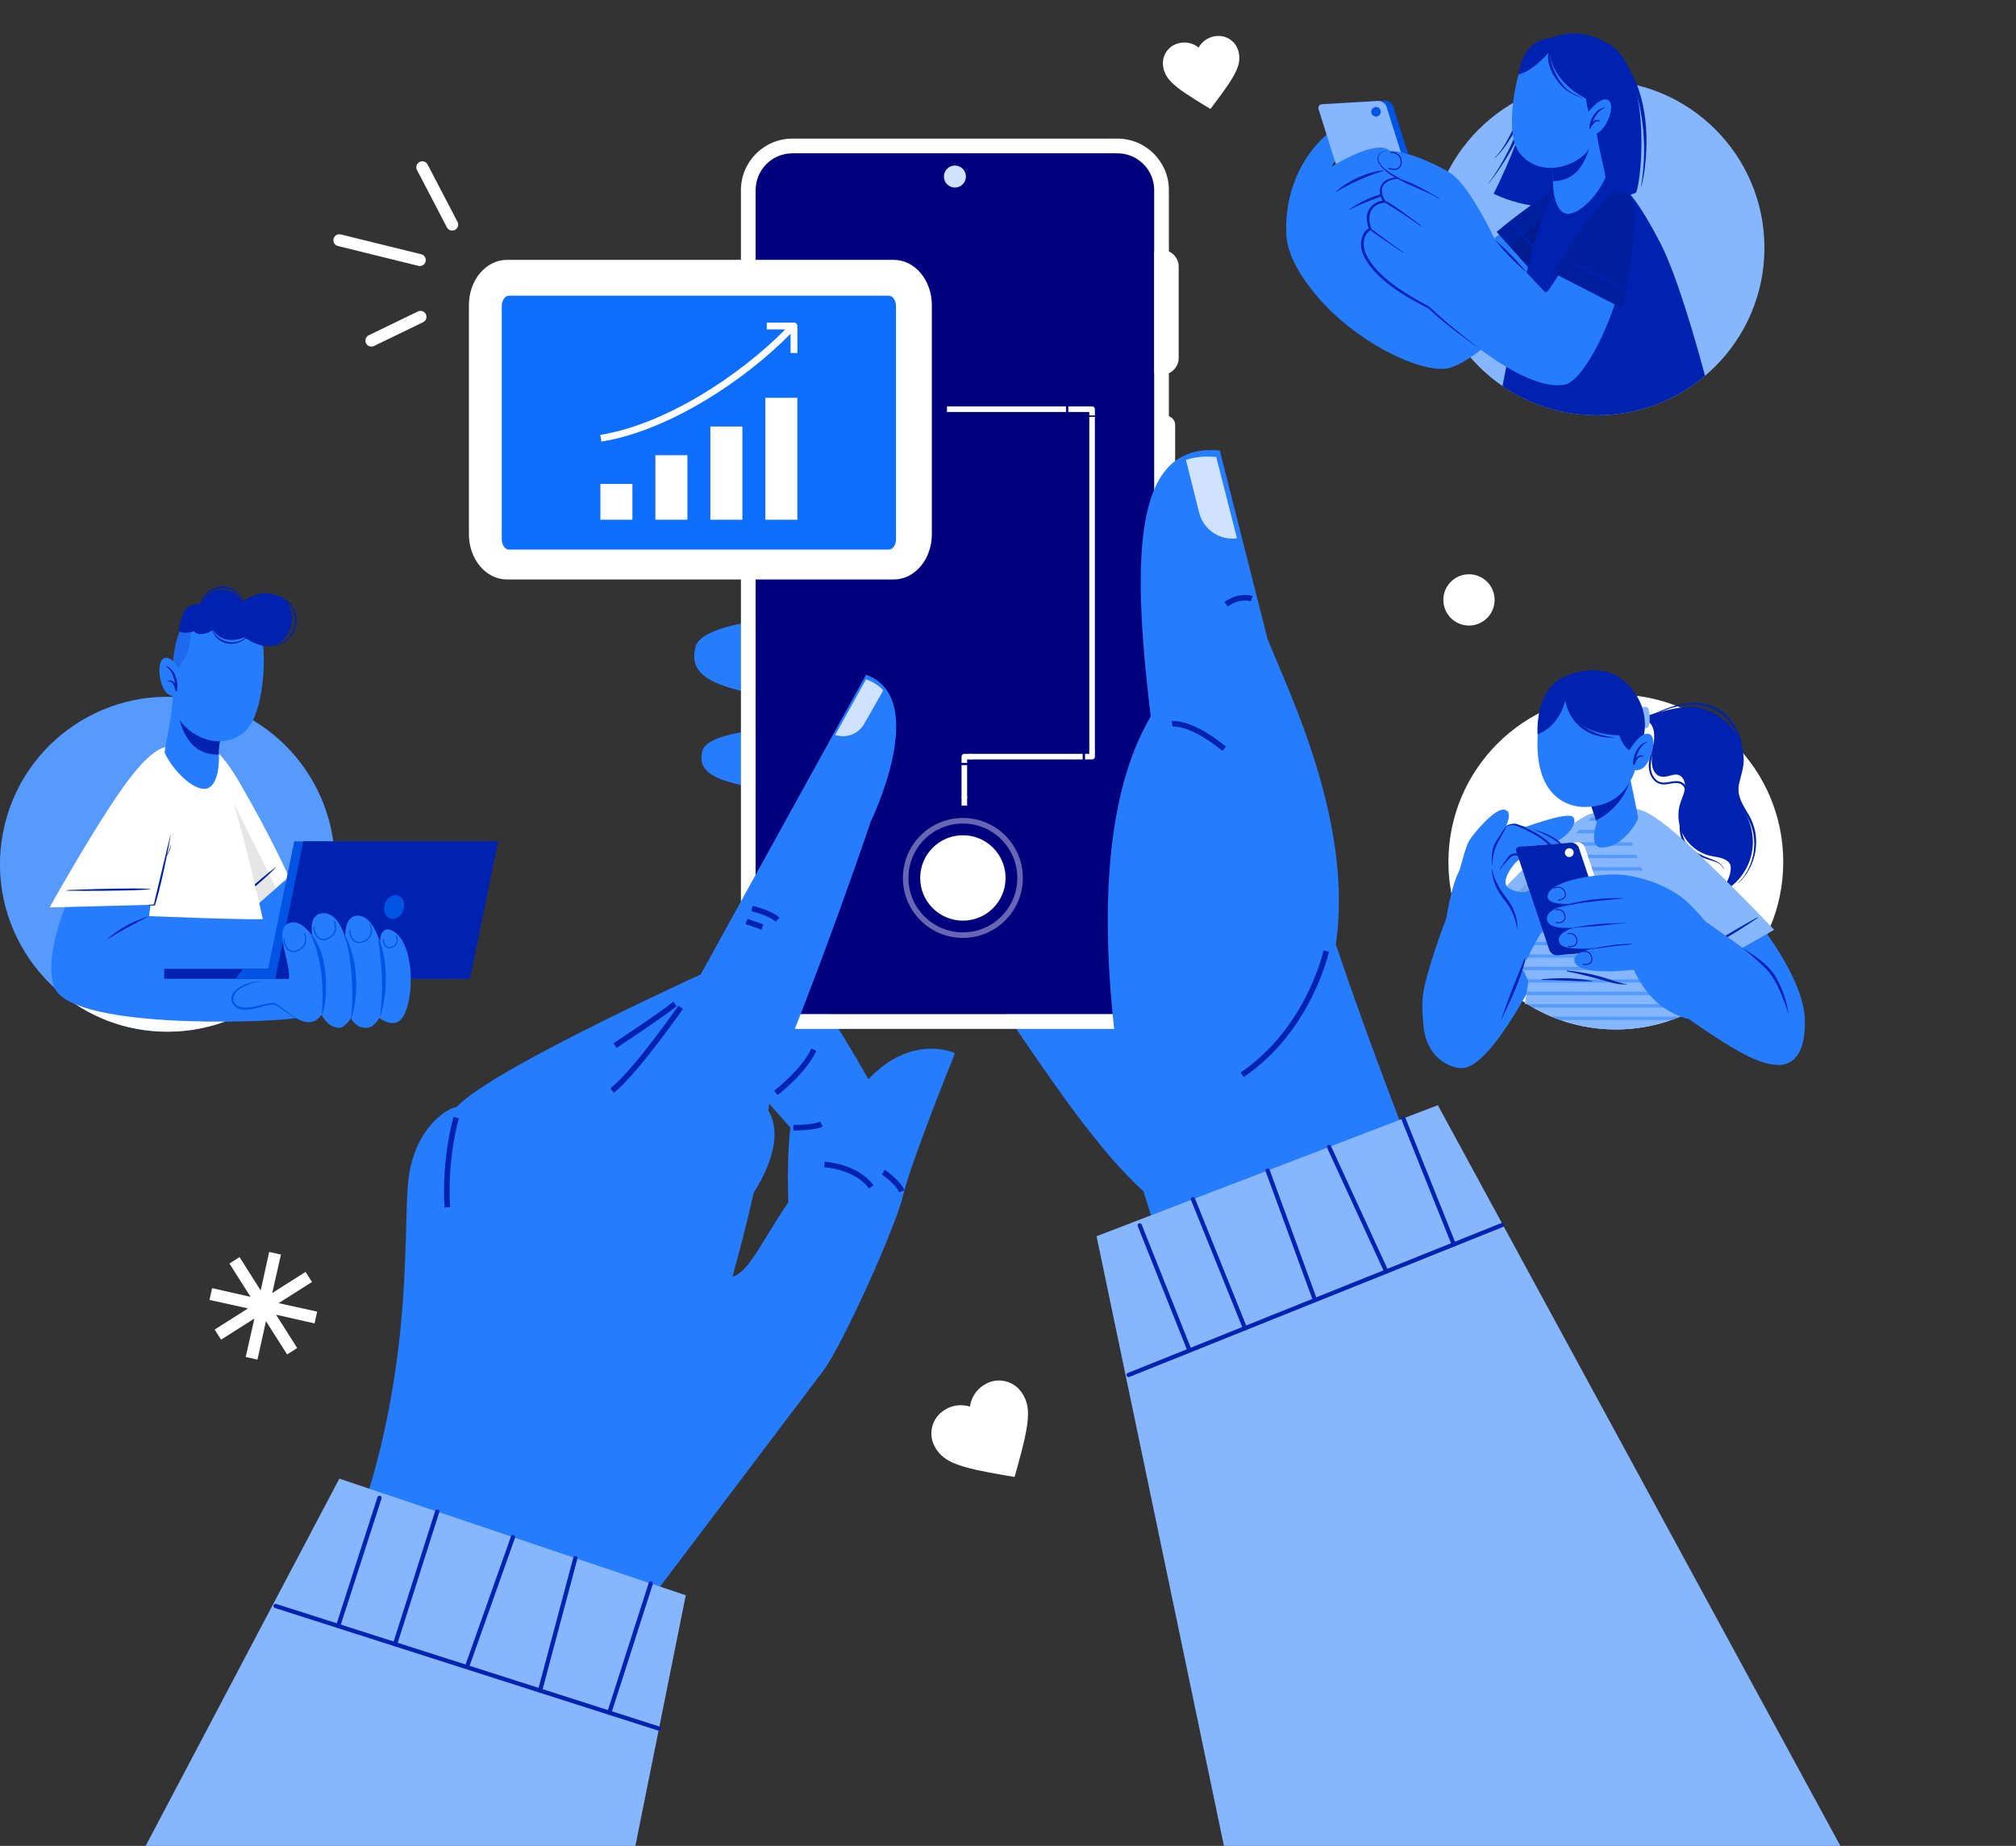 <svg width="675" height="618" viewBox="0 0 675 618" fill="none" xmlns="http://www.w3.org/2000/svg">
<rect x="0" y="0" width="675" height="618" fill="#333333" stroke="none"/>
<g clip-path="url(#clip0_6529_1208)">
<path d="M249.357 403.684C249.357 403.684 269.468 378.337 252.579 367.074C248.559 375.523 249.357 403.684 249.357 403.684Z" fill="#257CFD"/>
<path d="M267.861 327.253C274.704 332.081 292.4 364.261 292.4 364.261L264.24 408.911C264.24 408.911 263.033 391.215 264.639 377.529C256.998 369.08 252.17 363.045 252.17 363.045L267.861 327.243V327.253Z" fill="#257CFD"/>
<path d="M263.033 166.749C263.033 166.749 225.216 167.556 222.802 177.203C220.388 186.859 227.63 192.086 263.033 195.707C279.931 167.946 263.033 166.739 263.033 166.739V166.749Z" fill="#257CFD"/>
<path d="M273.089 206.171C273.089 206.171 235.272 206.979 232.858 216.626C230.444 226.282 237.686 231.509 273.089 235.13C289.987 207.369 273.089 206.162 273.089 206.162V206.171Z" fill="#257CFD"/>
<path d="M265.657 243.465C265.657 243.465 237.002 244.073 235.177 251.391C233.353 258.71 238.836 262.673 265.657 265.41C278.459 244.378 265.657 243.465 265.657 243.465Z" fill="#257CFD"/>
<path d="M293.607 283.81C319.354 305.127 353.549 372.71 383.316 399.265C404.234 340.53 396.992 289.037 396.992 289.037L370.039 253.634L293.607 283.8V283.81Z" fill="#257CFD"/>
<path d="M394.654 119.808C394.654 122.935 392.125 125.463 388.999 125.463C385.872 125.463 383.344 122.935 383.344 119.808V89.31C383.344 86.183 385.872 83.655 388.999 83.655C392.125 83.655 394.654 86.183 394.654 89.31V119.808Z" fill="white"/>
<path d="M393.466 158.375C393.466 160.029 392.125 161.369 390.472 161.369C388.818 161.369 387.478 160.029 387.478 158.375V142.228C387.478 140.574 388.818 139.234 390.472 139.234C392.125 139.234 393.466 140.574 393.466 142.228V158.375Z" fill="white"/>
<path d="M374.154 51.322H265.295C258.503 51.322 252.997 56.828 252.997 63.62V327.243C252.997 334.035 258.503 339.541 265.295 339.541H374.154C380.946 339.541 386.452 334.035 386.452 327.243V63.62C386.452 56.828 380.946 51.322 374.154 51.322Z" fill="#00007E"/>
<path d="M374.154 344.464H265.295C255.8 344.464 248.083 336.747 248.083 327.253V63.62C248.083 54.126 255.81 46.409 265.295 46.409H374.154C383.648 46.409 391.366 54.136 391.366 63.62V327.243C391.366 336.738 383.639 344.455 374.154 344.455V344.464ZM265.295 51.322C258.518 51.322 252.997 56.835 252.997 63.62V327.243C252.997 334.019 258.509 339.541 265.295 339.541H374.154C380.93 339.541 386.452 334.029 386.452 327.243V63.62C386.452 56.844 380.94 51.322 374.154 51.322H265.295Z" fill="white"/>
<path d="M323.411 59.106C323.411 61.14 321.758 62.794 319.724 62.794C317.69 62.794 316.036 61.14 316.036 59.106C316.036 57.072 317.69 55.419 319.724 55.419C321.758 55.419 323.411 57.072 323.411 59.106Z" fill="#CFE2FF"/>
<path d="M274.704 389.209C258.215 406.507 252.978 425.011 245.337 427.425C244.757 427.605 243.959 427.862 242.961 428.185L237.287 370.705L242.381 322.7C242.381 322.7 164.876 357.428 152.806 370.705C150.392 370.705 138.73 377.139 136.715 395.244C134.701 413.349 139.424 466.629 113.269 526.97C152.692 551.11 215.352 538.641 215.352 538.641C215.352 538.641 269.201 467.522 275.636 458.94C282.07 450.358 299.776 411.202 302.456 399.939C305.136 388.677 319.753 352.6 319.753 352.6C319.753 352.6 293.199 339.731 274.695 389.209H274.704Z" fill="#257CFD"/>
<path d="M289.987 225.883L200.278 388.401L243.322 434.258C243.322 434.258 256.998 387.993 257.806 365.069C275.911 321.626 291.593 274.961 291.593 274.961C291.593 274.961 311.703 233.724 289.987 225.883Z" fill="#257CFD"/>
<path d="M408.417 150.839L424.383 213.86C431.891 232.631 453.171 275.494 447.269 316.256C469.793 382.766 499.294 450.881 499.294 450.881L404.358 467.513L382.366 397.25C382.366 397.25 354.719 291.346 385.293 239.854C378.317 182.459 380.522 148.149 408.407 150.829L408.417 150.839Z" fill="#257CFD"/>
<path d="M152.739 374.164C152.739 374.164 148.719 387.841 149.793 404.197" stroke="#0022B0" stroke-width="1.864" stroke-miterlimit="10"/>
<path d="M205.914 350.053C205.914 350.053 219.856 340.938 226.025 336.11" stroke="#0022B0" stroke-width="1.864" stroke-miterlimit="10"/>
<path d="M265.628 377.538C265.628 377.538 272.329 377.671 275.018 376.331" stroke="#0022B0" stroke-width="1.864" stroke-miterlimit="10"/>
<path d="M259.773 365.886C259.773 365.886 269.021 358.911 272.509 351.402" stroke="#0022B0" stroke-width="1.864" stroke-miterlimit="10"/>
<path d="M251.771 304.186C251.771 304.186 257.939 305.526 260.353 307.94" stroke="#0022B0" stroke-width="1.864" stroke-miterlimit="10"/>
<path d="M249.937 308.492L255.306 310.373" stroke="#0022B0" stroke-width="1.864" stroke-miterlimit="10"/>
<g clip-path="url(#clip1_6529_1208)">
<path d="M8.561 694.245L113.616 495.043L229.616 534.09L187.316 744.39L8.561 694.245Z" fill="#86B7FE"/>
<path d="M92.275 537.668L220.636 578.727" stroke="#0022B0" stroke-width="1.42" stroke-linecap="round" stroke-linejoin="round"/>
<path d="M204.012 573.409L217.888 530.143" stroke="#0022B0" stroke-width="1.42" stroke-linecap="round" stroke-linejoin="round"/>
<path d="M180.827 566.001L192.643 521.643" stroke="#0022B0" stroke-width="1.42" stroke-linecap="round" stroke-linejoin="round"/>
<path d="M156.646 557.252L171.76 514.615" stroke="#0022B0" stroke-width="1.42" stroke-linecap="round" stroke-linejoin="round"/>
<path d="M132.268 550.464L146.384 506.074" stroke="#0022B0" stroke-width="1.42" stroke-linecap="round" stroke-linejoin="round"/>
<path d="M113.215 544.365L127.067 501.467" stroke="#0022B0" stroke-width="1.42" stroke-linecap="round" stroke-linejoin="round"/>
</g>
<g clip-path="url(#clip2_6529_1208)">
<path d="M413.21 634.325L367.153 413.879L481.416 370.01L632.5 648L413.21 634.325Z" fill="#86B7FE"/>
<path d="M377.885 460.324L502.955 410.124" stroke="#0022B0" stroke-width="1.42" stroke-linecap="round" stroke-linejoin="round"/>
<path d="M486.757 416.625L469.865 374.445" stroke="#0022B0" stroke-width="1.42" stroke-linecap="round" stroke-linejoin="round"/>
<path d="M464.172 425.699L444.997 383.991" stroke="#0022B0" stroke-width="1.42" stroke-linecap="round" stroke-linejoin="round"/>
<path d="M439.964 434.374L424.427 391.89" stroke="#0022B0" stroke-width="1.42" stroke-linecap="round" stroke-linejoin="round"/>
<path d="M416.855 444.686L399.432 401.487" stroke="#0022B0" stroke-width="1.42" stroke-linecap="round" stroke-linejoin="round"/>
<path d="M398.288 452.133L381.611 410.253" stroke="#0022B0" stroke-width="1.42" stroke-linecap="round" stroke-linejoin="round"/>
</g>
<circle cx="491.845" cy="200.845" r="8.582" transform="rotate(-32.395 491.845 200.845)" fill="white"/>
<path d="M276.016 389.865C276.016 389.865 286.613 390.397 291.707 397.373" stroke="#0022B0" stroke-width="1.864" stroke-miterlimit="10"/>
<path d="M295.755 392.422C295.755 392.422 300.85 395.91 301.923 398.856" stroke="#0022B0" stroke-width="1.864" stroke-miterlimit="10"/>
<path d="M392.469 242.363C392.469 242.363 398.371 241.289 409.899 250.679" stroke="#0022B0" stroke-width="1.864" stroke-miterlimit="10"/>
<path d="M419.116 200.402C419.116 200.402 415.096 199.062 410.534 202.284" stroke="#0022B0" stroke-width="1.864" stroke-miterlimit="10"/>
<path d="M444.056 318.404C444.056 318.404 438.42 344.55 415.896 359.842" stroke="#0022B0" stroke-width="1.864" stroke-miterlimit="10"/>
<path d="M227.916 337.241C227.916 337.241 212.833 358.882 204.963 365.117" stroke="#0022B0" stroke-width="1.864" stroke-miterlimit="10"/>
<path d="M322.396 308.225C330.29 308.225 336.69 301.826 336.69 293.931C336.69 286.037 330.29 279.637 322.396 279.637C314.501 279.637 308.102 286.037 308.102 293.931C308.102 301.826 314.501 308.225 322.396 308.225Z" fill="white"/>
<path opacity="0.4" d="M322.396 313.082C332.972 313.082 341.546 304.508 341.546 293.932C341.546 283.355 332.972 274.781 322.396 274.781C311.819 274.781 303.245 283.355 303.245 293.932C303.245 304.508 311.819 313.082 322.396 313.082Z" stroke="white" stroke-width="1.864" stroke-miterlimit="10"/>
<path d="M318 137L356 137" stroke="white" stroke-width="1.864" stroke-linecap="square" stroke-linejoin="round"/>
<path d="M358.615 137H362.826" stroke="white" stroke-width="1.864" stroke-linecap="square" stroke-linejoin="round"/>
<path d="M364.232 137H365.658V138.156" stroke="white" stroke-width="1.864" stroke-linecap="square" stroke-linejoin="round"/>
<path d="M365.657 140.482V250.991" stroke="white" stroke-width="1.864" stroke-linecap="square" stroke-linejoin="round"/>
<path d="M365.658 252.154V253.31H364.232" stroke="white" stroke-width="1.864" stroke-linecap="square" stroke-linejoin="round"/>
<path d="M361.571 253.31H325.637" stroke="white" stroke-width="1.864" stroke-linecap="square" stroke-linejoin="round"/>
<path d="M324.306 253.31H322.88V254.465" stroke="white" stroke-width="1.864" stroke-linecap="square" stroke-linejoin="round"/>
<path d="M322.88 257.092V266.29" stroke="white" stroke-width="1.864" stroke-linecap="square" stroke-linejoin="round"/>
<path d="M322.88 267.6V268.756" stroke="white" stroke-width="1.864" stroke-linecap="square" stroke-linejoin="round"/>
<path d="M534.716 139.027C565.674 139.027 590.771 113.93 590.771 82.972C590.771 52.014 565.674 26.917 534.716 26.917C503.758 26.917 478.661 52.014 478.661 82.972C478.661 113.93 503.758 139.027 534.716 139.027Z" fill="#86B7FE"/>
<path d="M516.325 14.534C516.325 14.534 525.991 6.598 539.296 15.161C552.592 23.724 550.017 59.145 547.783 64.506C547.783 64.506 522.123 75.521 500.092 64.857C500.092 64.857 513.331 39.33 511.906 26.87C511.079 19.647 516.335 14.534 516.335 14.534H516.325Z" fill="#0022B0"/>
<path d="M510.499 36.469C510.414 36.706 510.338 36.944 510.252 37.172C509.121 40.137 507.734 42.998 506.099 45.716C504.531 48.301 502.811 50.81 500.568 52.863C500.511 52.92 500.416 52.834 500.473 52.778C502.696 50.611 504.236 47.864 505.643 45.127C507.021 42.447 508.237 39.681 509.302 36.868C511.44 31.146 512.97 25.102 513.636 19.029C513.645 18.905 513.854 18.924 513.845 19.048C513.816 19.903 513.759 20.758 513.693 21.604C513.759 21.585 513.835 21.614 513.826 21.718C513.312 27.421 512.628 33.009 510.974 38.512C509.34 43.929 506.85 49.004 503.856 53.785C502.174 56.465 500.349 59.05 498.363 61.502C498.334 61.54 498.277 61.493 498.306 61.455C503.884 53.965 507.781 45.393 510.518 36.488L510.499 36.469Z" fill="#0022B0"/>
<path d="M536.559 13.716C548.724 21.785 551.784 36.887 551.223 50.183C551.052 54.26 550.587 58.366 549.617 62.329C549.598 62.405 549.494 62.377 549.503 62.31C550.615 55.258 550.843 48.273 549.912 41.164C549.047 34.577 547.498 27.744 543.953 21.947C542.052 18.829 539.562 15.969 536.464 13.906C536.35 13.83 536.445 13.649 536.559 13.726V13.716Z" fill="#0022B0"/>
<path d="M530.429 73.677C521.619 96.249 493.506 122.575 483.973 123.44C472.853 124.438 449.816 111.674 438.696 96.211C436.063 92.542 459.614 75.102 463.597 77.83C471.77 83.428 481.464 91.031 482.785 91.126C485.408 91.326 502.896 77.64 516.848 67.86C534.202 55.695 533.926 64.677 530.419 73.677H530.429Z" fill="#257CFD"/>
<path d="M442.089 100.307C442.089 100.307 431.901 89.786 430.817 79.883C430.076 73.031 430.779 54.85 447.269 42.532C451.175 39.615 458.825 38.227 454.168 45.317C450.861 50.354 447.24 52.55 445.852 55.828C445.852 55.828 455.784 55.22 458.559 59.25C459.795 61.056 463.064 66.045 465.051 70.303C465.051 70.303 464.243 70.987 463.093 71.7C463.093 71.7 465.326 75.711 463.777 82.516L442.089 100.307Z" fill="#257CFD"/>
<path d="M466.428 35.48L477.729 71.386C478.175 72.432 477.691 73.335 476.645 73.392L457.846 74.485C456.801 74.542 455.575 73.743 455.128 72.698L443.828 36.792C443.372 35.746 443.866 34.843 444.911 34.786L463.71 33.693C464.765 33.636 465.982 34.435 466.428 35.48Z" fill="#0054E4"/>
<path d="M464.195 35.585L475.495 71.492C475.952 72.537 475.457 73.44 474.412 73.497L455.613 74.59C454.568 74.647 453.341 73.849 452.895 72.803L441.595 36.897C441.138 35.851 441.633 34.949 442.678 34.892L461.477 33.798C462.532 33.742 463.748 34.54 464.195 35.585Z" fill="#86B7FE"/>
<path d="M459.139 37.552C459.205 38.436 459.985 39.092 460.859 39.016C461.743 38.949 462.399 38.17 462.323 37.295C462.256 36.411 461.477 35.756 460.602 35.832C459.719 35.898 459.063 36.678 459.139 37.552Z" fill="#0054E4"/>
<path d="M431.815 70.132C433.887 67.167 438.373 60.961 443.809 57.159C449.844 52.939 462.618 46.429 465.688 50.924C467.94 54.213 463.283 57.13 463.283 57.13C463.283 57.13 469.128 55.553 470.516 58.974C471.78 62.091 468.035 64.125 468.035 64.125C468.035 64.125 471.742 63.783 472.378 67.014C473.148 70.902 465.241 70.997 462.608 75.606C462.019 76.642 431.806 70.132 431.806 70.132H431.815Z" fill="#257CFD"/>
<path d="M447.211 64.287C449.616 61.816 456.506 57.615 463.15 57.064C463.302 57.054 463.387 57.159 463.254 57.197C456.06 59.354 449.815 62.747 447.249 64.344C447.211 64.363 447.183 64.315 447.211 64.287Z" fill="#0022B0"/>
<path d="M451.65 70.265C453.941 68.345 461.24 64.334 467.997 64.002C468.149 64.002 468.235 64.106 468.092 64.144C460.489 66.093 454.34 68.877 451.688 70.322C451.65 70.341 451.622 70.284 451.65 70.265Z" fill="#0022B0"/>
<path d="M463.901 74.01C463.873 76.195 463.844 78.315 463.645 80.434C463.549 81.489 463.388 82.525 463.188 83.571C462.97 84.606 462.675 85.623 462.333 86.669C463.73 84.949 464.367 82.706 464.585 80.529C464.671 79.427 464.68 78.324 464.566 77.231C464.462 76.138 464.262 75.055 463.892 74.019L463.901 74.01Z" fill="#0022B0"/>
<path d="M518.482 97.038L501.119 77.64C501.119 77.64 514.928 65.808 524.926 61.331C534.934 56.855 536.341 63.308 531.94 73.04C527.54 82.772 518.473 97.038 518.473 97.038H518.482Z" fill="#0022B0"/>
<path opacity="0.1" d="M518.482 97.038L501.119 77.64C501.119 77.64 514.928 65.808 524.926 61.331C534.934 56.855 536.341 63.308 531.94 73.04C527.54 82.772 518.473 97.038 518.473 97.038H518.482Z" fill="black"/>
<path opacity="0.1" d="M505.728 82.791L518.482 97.047C518.482 97.047 527.549 82.782 531.95 73.05C535.248 65.732 535.286 60.267 530.828 59.915L505.728 82.791Z" fill="black"/>
<path d="M506.089 74.704C509.026 77.469 516.772 85.205 521.115 90.927C521.143 90.965 521.02 91.079 520.982 91.05C516.62 86.869 508.579 77.897 505.899 74.884C505.851 74.827 506.032 74.656 506.08 74.704H506.089Z" fill="#0022B0"/>
<path d="M570.878 125.787C561.118 134.056 548.496 139.027 534.706 139.027C522.978 139.027 512.077 135.425 503.077 129.256C505.795 115.324 513.94 69.799 522.864 60.704C526.438 57.064 533.204 57.245 537.234 58.604C540.37 59.668 545.636 61.246 556.166 81.879C561.099 91.564 566.972 111.294 570.878 125.787Z" fill="#0022B0"/>
<path d="M524.603 71.548C528.879 72.061 535.295 64.886 537.538 59.412C537.69 59.031 536.72 55.372 535.76 50.867C535.19 48.13 534.61 45.07 534.297 42.238C534.23 41.658 517.028 48.568 517.028 48.568C517.028 48.568 519.451 54.308 519.974 59.24C520.012 59.649 520.012 60.039 519.984 60.419C519.984 60.476 519.984 60.542 519.984 60.619C519.879 62.861 520.478 71.054 524.603 71.548Z" fill="#257CFD"/>
<path d="M533.213 42.437C532.938 47.313 531.265 59.221 521.818 60.504C521.162 60.599 520.554 60.628 519.993 60.609C519.984 60.533 519.993 60.466 519.993 60.409C520.022 60.029 520.022 59.649 519.993 59.24C519.461 54.289 517.038 48.558 517.038 48.558C517.038 48.558 529.45 43.578 533.223 42.428L533.213 42.437Z" fill="#0022B0"/>
<path d="M536.521 23.106C538.421 29.455 534.971 47.741 530.438 51.789C523.871 57.672 513.169 58.176 508.189 50.288C503.361 42.647 508.275 18.896 513.331 15.218C520.772 9.801 533.717 13.726 536.521 23.097V23.106Z" fill="#257CFD"/>
<path d="M532.909 40.147C531.92 39.158 530.979 32.971 530.979 32.971C530.979 32.971 519.66 27.782 518.862 17.233C518.862 17.233 513.416 23.819 508.483 24.912C508.483 24.912 509.272 13.64 519.289 12.709C519.289 12.709 528.755 9.23 536.53 18.934C544.295 28.638 535.864 40.527 535.864 40.527L532.899 40.137L532.909 40.147Z" fill="#0022B0"/>
<path d="M519.27 15.275C518.7 16.929 518.937 18.867 519.318 20.55C519.707 22.26 520.401 23.924 521.256 25.444C522.131 27.003 523.176 28.523 524.516 29.712C526.046 31.071 527.947 31.983 529.801 32.829C529.858 32.857 529.81 32.962 529.753 32.933C527.786 32.116 525.818 31.261 524.127 29.94C522.653 28.79 521.494 27.259 520.487 25.691C519.47 24.095 518.7 22.365 518.415 20.483C518.139 18.639 518.519 16.967 519.071 15.218C519.109 15.085 519.318 15.151 519.27 15.275Z" fill="#0022B0"/>
<path d="M531.56 37.79C531.56 37.79 535.846 31.983 538.498 33.523C541.149 35.062 537.814 43.568 534.63 44.652C531.446 45.745 530.381 42.818 530.381 42.818L531.56 37.78V37.79Z" fill="#257CFD"/>
<path d="M537.481 35.937C537.528 35.937 537.538 36.003 537.5 36.022C535.266 36.859 534.05 38.883 533.185 40.983C533.86 40.185 534.772 39.757 535.846 40.565C535.903 40.603 535.846 40.698 535.78 40.679C534.877 40.461 534.221 40.603 533.594 41.316C533.147 41.82 532.833 42.456 532.51 43.046C532.406 43.245 532.045 43.122 532.13 42.903C532.13 42.884 532.14 42.865 532.149 42.856C532.168 40.033 534.459 36.146 537.49 35.946L537.481 35.937Z" fill="#0022B0"/>
<path d="M546.234 79.37C541.425 108.785 529.45 127.897 523.843 128.819C508.751 131.309 483.232 106.627 475.62 100.839C472.54 98.501 497.64 77.498 500.606 80.368C507.601 87.144 517 97.779 517.494 97.893C518.464 98.121 522.037 91.44 534.088 72.517C543.84 57.206 548.192 67.347 546.234 79.37Z" fill="#257CFD"/>
<path d="M461.648 52.008C459.567 55.182 467.835 59.668 467.835 59.668C467.835 59.668 465.212 59.601 463.359 61.322C461.239 63.289 463.387 67.471 463.387 67.471C463.387 67.471 460.717 67.956 458.949 69.961C457.115 72.042 458.683 76.576 458.683 76.576C458.683 76.576 456.497 78.4 456.155 81.233C455.185 89.263 472.749 100.763 478.442 102.987L501.451 82.202C501.451 82.202 492.916 63.118 485.959 58.185C482.101 55.448 464.832 47.17 461.648 52.027V52.008Z" fill="#257CFD"/>
<path d="M465.777 51.015C465.777 51.015 468.687 50.868 469.098 53.667C469.509 56.466 467.22 57.2 465.132 56.403" stroke="#0022B0" stroke-width="0.4" stroke-linecap="round" stroke-linejoin="round"/>
<path d="M467.959 59.611C472.91 61.103 477.491 63.783 481.892 66.406C481.987 66.463 481.892 66.615 481.797 66.558C477.453 63.888 472.293 62.32 467.854 59.83C467.731 59.763 467.816 59.563 467.949 59.602L467.959 59.611Z" fill="#0022B0"/>
<path d="M463.711 67.214C464.823 67.585 465.802 68.326 466.771 68.963C467.807 69.657 468.834 70.37 469.851 71.102C471.884 72.556 473.88 74.067 475.838 75.625C475.924 75.692 475.838 75.844 475.743 75.778C473.719 74.323 471.666 72.907 469.575 71.548C468.53 70.864 467.475 70.189 466.42 69.524C465.441 68.906 464.348 68.336 463.521 67.509C463.397 67.385 463.53 67.157 463.701 67.214H463.711Z" fill="#0022B0"/>
<path d="M458.768 76.623C459.747 76.908 460.631 77.745 461.439 78.344C462.351 79.028 463.264 79.703 464.186 80.377C466.029 81.727 467.864 83.067 469.755 84.35C469.85 84.416 469.755 84.569 469.66 84.502C467.74 83.21 465.801 81.945 463.891 80.634C462.95 79.988 462.019 79.341 461.087 78.686C460.299 78.134 459.244 77.526 458.702 76.699C458.673 76.652 458.721 76.595 458.778 76.614L458.768 76.623Z" fill="#0022B0"/>
<path d="M495.825 117.139C489.913 112.881 483.28 108.024 478.29 103.282C470.601 99.395 460.128 93.398 456.421 85.3C455.129 82.269 455.385 78.068 458.56 76.243L458.341 76.794C457.97 75.768 457.761 74.741 457.666 73.667C457.153 70.237 460.118 67.186 463.521 67.119L463.198 67.718C461.392 64.895 461.392 61.227 464.984 59.953C465.935 59.592 466.914 59.402 467.931 59.354L467.817 59.849C466.705 59.24 465.64 58.575 464.642 57.805C462.893 56.437 459.976 53.909 461.838 51.571C462.722 50.573 464.129 50.43 465.336 50.516C464.119 50.487 462.751 50.715 461.962 51.675C459.615 55.03 466.505 58.556 468.909 59.82L467.95 59.877C466.172 60.001 464.1 60.599 463.103 62.158C462.048 63.983 463.141 66.254 464.195 67.841C459.063 68.003 457.438 71.995 459.158 76.462L459.291 76.823L458.949 77.022C456.288 78.619 456.136 82.307 457.296 84.939C461.04 92.961 471.01 98.568 478.575 102.674C483.973 107.844 489.942 112.491 495.815 117.139H495.825Z" fill="#0022B0"/>
<path d="M500.605 80.368C504.417 83.609 507.914 87.211 511.022 91.126C507.211 87.885 503.713 84.284 500.605 80.368Z" fill="#0022B0"/>
<path d="M543.278 103.272L520.126 91.383C520.126 91.383 528.775 75.388 536.521 67.632C544.257 59.867 547.888 65.389 547.26 76.053C546.643 86.716 543.278 103.282 543.278 103.282V103.272Z" fill="#0022B0"/>
<path opacity="0.1" d="M543.278 103.272L520.126 91.383C520.126 91.383 528.775 75.388 536.521 67.632C544.257 59.867 547.888 65.389 547.26 76.053C546.643 86.716 543.278 103.282 543.278 103.282V103.272Z" fill="black"/>
<path d="M524.252 86.888C527.987 88.418 537.985 92.866 544.086 96.658C544.124 96.677 544.048 96.838 544.01 96.819C538.441 94.481 527.721 88.988 524.138 87.125C524.071 87.087 524.176 86.859 524.242 86.888H524.252Z" fill="#0022B0"/>
<path d="M299.262 87H169.738C162.703 87 157 93.778 157 102.14V178.86C157 187.222 162.703 194 169.738 194H299.262C306.297 194 312 187.222 312 178.86V102.14C312 93.778 306.297 87 299.262 87Z" fill="white"/>
<path d="M170.398 99C169.075 99 168 100.572 168 102.507V180.493C168 182.428 169.075 184 170.398 184H297.602C298.925 184 300 182.428 300 180.493V102.507C300 100.572 298.925 99 297.602 99" fill="#0D6EFD"/>
<path d="M111.073 300.059C116.99 269.671 97.154 240.24 66.766 234.323C36.379 228.405 6.948 248.241 1.03 278.629C-4.887 309.016 14.949 338.447 45.337 344.365C75.724 350.282 105.155 330.446 111.073 300.059Z" fill="#569AFE"/>
<path d="M64.75 264.317C66.404 273.622 71.973 314.955 79.966 318.709C92.987 324.829 97.14 324.611 107.975 326.587C114.095 327.709 121.233 295.243 115.616 295.566C106.483 296.089 98.433 296.241 96.104 295.832C93.918 295.452 85.707 272.139 76.098 259.603C67.45 248.312 63.591 257.769 64.76 264.317H64.75Z" fill="#257CFD"/>
<path d="M104.934 325.618C105.447 325.789 112.736 328.222 117.118 328.83C120.387 329.287 129.815 330.341 130.68 326.787C131.269 324.373 125.795 323.099 121.936 322.111C119.902 321.588 117.26 319.935 117.641 318.623C118.315 316.333 123.552 317.777 127.069 319.184C133.864 321.911 143.159 327.253 146.523 323.518C147.797 322.102 145.801 320.163 143.026 318.376C147.379 320.296 151.931 321.731 153.404 320.22C154.25 319.355 154.155 318.357 153.452 317.302C154.744 317.521 155.818 317.283 156.455 316.38C157.557 314.831 156.636 312.921 154.915 311.077C155.362 310.963 155.742 310.668 155.98 310.136C158.118 305.555 142.636 295.528 137.723 295.101C123.267 293.808 108.621 296.564 108.621 296.564C103.765 301.744 104.915 325.618 104.924 325.628L104.934 325.618Z" fill="#257CFD"/>
<path d="M123.619 309.765C126.983 309.803 130.405 310.564 133.465 311.999C137.352 313.823 140.099 316.218 143.473 318.547C143.558 318.604 143.473 318.747 143.378 318.689C141.772 317.587 135.185 313.51 133.503 312.607C130.424 310.963 127.116 309.965 123.619 309.822C123.581 309.822 123.581 309.765 123.619 309.765Z" fill="#0022B0"/>
<path d="M125.358 303.455C129.178 303.93 133.085 304.396 136.753 305.641C140.764 307 144.128 309.68 147.436 312.246C149.422 313.785 151.37 315.373 153.281 316.998C153.357 317.064 153.281 317.207 153.186 317.14C149.821 314.479 146.39 311.923 142.864 309.471C139.557 307.171 136.002 305.555 132.068 304.671C129.853 304.177 127.601 303.854 125.348 303.531C125.31 303.531 125.31 303.455 125.348 303.464L125.358 303.455Z" fill="#0022B0"/>
<path d="M128.533 297.705C132.211 297.923 135.413 298.094 138.854 299.548C143.406 301.478 148.063 305.156 149.698 306.458C151.504 307.902 153.262 309.404 155.001 310.934C155.068 311.001 154.963 311.124 154.897 311.058C150.953 307.731 146.78 304.643 142.446 301.858C140.375 300.527 138.17 299.425 135.784 298.779C133.427 298.142 130.966 297.952 128.542 297.724C128.523 297.724 128.523 297.695 128.542 297.695L128.533 297.705Z" fill="#0022B0"/>
<path d="M96.713 293.561L70.539 316.722C70.539 316.722 63.344 279.609 63.211 263.661C63.069 247.039 69.208 243.056 80.262 262.084C91.153 280.835 96.713 293.561 96.713 293.561Z" fill="white"/>
<path d="M71.129 308.71C71.727 308.064 72.412 307.484 73.067 306.895C73.742 306.287 74.407 305.669 75.073 305.061C76.432 303.816 77.81 302.599 79.188 301.392C81.954 298.978 84.71 296.545 87.514 294.169C88.283 293.513 89.063 292.867 89.842 292.24C90.669 291.575 91.543 290.966 92.37 290.311C92.418 290.273 92.475 290.349 92.427 290.387C91.762 291.004 91.144 291.679 90.479 292.306C89.794 292.943 89.11 293.58 88.416 294.198C87.048 295.424 85.66 296.631 84.273 297.828C81.535 300.185 78.798 302.561 76.014 304.861C75.234 305.507 74.455 306.144 73.676 306.781C72.858 307.456 72.07 308.188 71.195 308.777C71.148 308.805 71.091 308.748 71.129 308.701V308.71Z" fill="#0022B0"/>
<path opacity="0.1" d="M63.212 263.661C63.344 279.609 70.539 316.722 70.539 316.722L92.455 297.324L68.543 249.443C64.989 249.101 63.126 254.442 63.202 263.661H63.212Z" fill="black"/>
<path d="M93.044 331.463C83.169 340.149 70.234 345.405 56.054 345.405C41.874 345.405 29.158 340.235 19.331 331.681C27.152 306.477 43.385 259.299 53.041 251.591C53.688 251.078 54.629 250.631 55.731 250.27C55.788 250.26 55.836 250.251 55.855 250.241C56.947 249.909 58.202 249.652 59.523 249.491C64.285 248.901 69.882 249.519 71.574 251.724C77.419 259.346 88.016 306.192 93.044 331.463Z" fill="white"/>
<path d="M40.154 267.672C29.016 286.081 13.581 314.669 17.944 329.914C22.144 344.598 87.437 342.507 98.49 340.938C103.271 340.264 97.853 307.266 92.702 307.627C84.215 308.216 50.533 306.705 49.906 306.705C49.906 306.705 52.329 287.184 56.283 270.2C61.671 247.086 50.267 250.954 40.154 267.672Z" fill="#257CFD"/>
<path d="M49.906 306.734C45.135 309.157 40.249 311.78 35.726 314.603C39.755 310.944 44.707 308.283 49.906 306.734Z" fill="#0022B0"/>
<path d="M129.492 324.354H54.971V327.69H129.492V324.354Z" fill="#0022B0"/>
<path d="M129.492 324.354V327.69H78.836L81.392 324.354H129.492Z" fill="#0054E4"/>
<path d="M89.081 327.69H154.307L163.745 281.681H98.519L89.081 327.69Z" fill="#0054E4"/>
<path d="M92.132 327.69H157.348L166.786 281.681H101.569L92.132 327.69Z" fill="#0022B0"/>
<path d="M135.337 302.97C135.403 305.146 133.949 307.218 132.087 307.608C130.224 307.998 128.656 306.553 128.589 304.377C128.523 302.2 129.977 300.128 131.839 299.739C133.702 299.349 135.27 300.794 135.337 302.97Z" fill="#0054E4"/>
<path d="M86.639 331.938C91.771 334.723 97.977 341.376 102.254 342.127C106.113 342.801 107.653 339.646 107.653 339.646C107.653 339.646 109.563 344.056 113.555 344.094C115.607 344.113 117.451 340.853 117.451 340.853C117.451 340.853 119.133 344.322 122.688 344.141C125.52 343.999 126.936 340.748 126.936 340.748C126.936 340.748 130.101 343.324 132.943 342.25C138.693 340.074 140.004 315.772 131.261 311.533C127.183 309.556 127.183 315.515 127.183 315.515C127.183 315.515 125.111 306.952 120.112 306.563C115.113 306.163 115.579 313.9 115.579 313.9C115.579 313.9 113.498 305.622 108.27 305.736C102.824 305.85 104.621 313.51 104.621 313.51C104.621 313.51 101.247 307.912 97.265 308.91C90.688 310.564 98.129 323.261 96.58 328.526H87.884L86.639 331.957V331.938Z" fill="#257CFD"/>
<path d="M101.94 312.576C101.94 312.576 103.553 316.017 100.376 317.892C97.199 319.767 95.185 317.367 95.119 314.453" stroke="#0054E4" stroke-width="0.4" stroke-linecap="round" stroke-linejoin="round"/>
<path d="M111.94 308.576C111.94 308.576 113.553 312.017 110.376 313.892C107.199 315.767 105.185 313.367 105.119 310.453" stroke="#0054E4" stroke-width="0.4" stroke-linecap="round" stroke-linejoin="round"/>
<path d="M123.94 309.576C123.94 309.576 125.553 313.017 122.376 314.892C119.199 316.767 117.185 314.367 117.119 311.453" stroke="#0054E4" stroke-width="0.4" stroke-linecap="round" stroke-linejoin="round"/>
<path d="M132.747 313.41C132.747 313.41 133.79 315.636 131.735 316.849C129.68 318.062 128.378 316.509 128.335 314.625" stroke="#0054E4" stroke-width="0.4" stroke-linecap="round" stroke-linejoin="round"/>
<path d="M94.032 336.7C88.938 334.485 86.505 338.116 81.183 337.422C75.281 336.643 77.201 329.714 87.579 328.498L96.58 328.517L94.032 336.709V336.7Z" fill="#257CFD"/>
<path d="M127.24 340.254C127.23 340.33 127.344 340.368 127.363 340.283C129.739 332.394 129.939 323.004 127.221 315.173C127.135 314.917 126.679 314.945 126.717 315.249C127.972 323.85 128.399 331.587 127.24 340.254Z" fill="#0054E4"/>
<path d="M117.498 340.967C117.488 341.062 117.641 341.081 117.669 340.986C120.074 332.841 120.007 322.254 115.816 313.605C115.673 313.31 115.246 313.187 115.388 313.538C117.745 319.507 118.591 333.174 117.507 340.967H117.498Z" fill="#0054E4"/>
<path d="M104.116 312.949C107.813 321.408 108.431 330.199 107.766 339.313C107.766 339.427 107.927 339.427 107.956 339.332C109.496 334.96 109.315 329.106 108.783 324.554C108.279 320.201 106.949 316.371 104.401 312.816C104.306 312.674 104.031 312.769 104.107 312.949H104.116Z" fill="#0054E4"/>
<path d="M101.304 341.87C97.654 340.872 95.05 337.831 91.762 336.282C88.093 336.424 84.548 338.553 80.756 337.926C77.791 337.565 76.356 333.896 78.589 331.786C81.088 329.486 84.567 328.488 87.884 328.488C86.23 328.574 84.624 329.059 83.103 329.638C81.041 330.513 78.351 331.758 78.123 334.2C78.095 336.909 81.031 337.603 83.265 337.27C86.164 337.118 88.939 335.654 91.876 335.825C95.259 337.441 97.654 340.634 101.304 341.861V341.87Z" fill="#0054E4"/>
<path d="M51.549 302.894L16.612 303.806C16.612 303.806 34.955 270.751 45.105 258.453C55.683 245.632 62.944 246.516 59.181 268.204C55.474 289.569 51.559 302.894 51.559 302.894H51.549Z" fill="white"/>
<path d="M22.211 298.047C23.085 297.933 23.988 297.933 24.862 297.904C25.765 297.866 26.678 297.828 27.581 297.79C29.415 297.714 31.259 297.667 33.093 297.629C36.761 297.553 40.439 297.467 44.108 297.448C45.115 297.448 46.132 297.448 47.14 297.467C48.204 297.486 49.259 297.591 50.324 297.61C50.39 297.61 50.381 297.705 50.324 297.714C49.411 297.762 48.508 297.885 47.596 297.933C46.665 297.98 45.733 298.028 44.802 298.056C42.968 298.113 41.133 298.151 39.289 298.17C35.678 298.218 32.057 298.284 28.436 298.256C27.428 298.256 26.421 298.227 25.404 298.218C24.349 298.218 23.266 298.256 22.22 298.151C22.163 298.151 22.154 298.056 22.22 298.056L22.211 298.047Z" fill="#0022B0"/>
<path d="M55.845 286.576C56.548 285.416 57.09 284.143 57.299 282.803C57.299 282.774 57.261 282.764 57.252 282.793C56.891 283.952 56.463 285.083 55.921 286.157C56.016 285.673 56.111 285.188 56.216 284.703C56.558 282.945 56.919 281.196 57.176 279.429C57.176 279.4 57.138 279.391 57.128 279.419C56.32 282.432 55.646 285.483 54.904 288.514C54.154 291.584 53.422 294.664 52.69 297.743C52.291 299.425 51.882 301.098 51.521 302.789C50.951 302.846 50.504 302.846 50.01 302.904C49.867 302.923 49.867 303.151 50.01 303.16C50.647 303.189 51.892 303.16 51.911 303.084C53.526 297.667 54.733 292.126 55.845 286.585V286.576Z" fill="#0022B0"/>
<path d="M68.951 264.051C64.569 264.745 57.679 257.607 55.16 252.057C54.989 251.677 55.844 247.866 56.652 243.19C57.137 240.348 57.603 237.174 57.821 234.246L75.85 240.091C75.85 240.091 73.588 246.098 73.227 251.202C73.199 251.629 73.218 252.028 73.265 252.409C73.265 252.466 73.275 252.532 73.275 252.608C73.475 254.918 73.18 263.376 68.941 264.051H68.951Z" fill="#257CFD"/>
<path d="M59.095 234.665C59.333 238.58 60.929 251.544 71.384 252.57C72.068 252.646 72.705 252.656 73.285 252.608C73.285 252.532 73.275 252.466 73.275 252.409C73.228 252.019 73.209 251.62 73.237 251.192C73.589 246.088 75.851 240.082 75.851 240.082L59.095 234.655V234.665Z" fill="#0022B0"/>
<path d="M60.673 210.372C57.223 216.265 56.206 235.415 59.751 240.576C64.893 248.065 75.481 251.192 82.39 244.511C89.09 238.038 89.974 213.062 85.811 208.139C79.681 200.887 65.767 201.657 60.673 210.363V210.372Z" fill="#257CFD"/>
<path d="M82.893 212.872C81.126 214.649 78.559 215.438 76.098 214.858C73.703 214.288 71.422 212.444 70.719 210.04C70.7 209.964 70.586 210.002 70.605 210.068C71.356 212.644 73.237 214.858 75.946 215.428C78.493 215.961 81.335 214.982 83.017 212.995C83.093 212.91 82.969 212.786 82.884 212.872H82.893Z" fill="#0022B0"/>
<path d="M77.106 196.734C74.169 195.651 70.738 196.801 68.733 199.12C67.516 200.526 66.841 202.18 66.442 203.976C66.423 204.052 66.537 204.081 66.556 204.005C67.326 201.211 69.36 198.502 72.126 197.447C74.777 196.439 77.657 196.953 79.567 199.11C80.565 200.241 81.183 201.705 81.24 203.206C81.24 203.377 81.496 203.368 81.496 203.206C81.573 200.374 79.757 197.723 77.106 196.734Z" fill="#0022B0"/>
<path d="M99.107 205.725C98.623 203.72 97.377 201.952 95.714 200.745C93.386 199.063 90.611 199.091 87.864 199.167C87.788 199.167 87.788 199.281 87.864 199.281C90.211 199.215 92.587 199.291 94.65 200.545C96.332 201.562 97.682 203.159 98.328 205.022C99.668 208.89 97.815 213.433 94.108 215.2C92.008 216.198 89.489 216.274 87.332 215.4C87.246 215.362 87.17 215.486 87.265 215.524C91.2 217.234 96.075 215.733 98.185 211.95C99.231 210.087 99.62 207.806 99.107 205.715V205.725Z" fill="#0022B0"/>
<path d="M59.798 211.294C59.798 211.294 60.654 205.487 62.326 203.834C63.999 202.18 67.383 202.066 67.383 202.066C67.383 202.066 69.778 197.304 74.52 197.39C78.778 197.475 81.306 201.458 81.306 201.458C81.306 201.458 87.674 196.173 94.07 200.07C100.143 203.767 98.47 213.366 92.046 215.913C87.531 217.7 81.924 213.395 81.924 213.395C81.353 213.433 75.271 216.493 71.27 210.971C71.27 210.971 67.04 213.708 64.95 211.342C64.95 211.342 61.775 212.511 59.798 211.285V211.294Z" fill="#0022B0"/>
<path opacity="0.2" d="M57.556 226.605C58.744 225.902 61.301 221.188 62.46 219.23C63.515 217.453 64.275 209.926 64.589 206.162C63.021 207.255 61.681 208.662 60.673 210.372C58.868 213.452 57.727 220.161 57.556 226.605Z" fill="#0022B0"/>
<path d="M61.035 226.263C61.035 226.263 58.164 219.401 55.133 220.294C52.101 221.197 53.365 230.511 56.282 232.383C59.2 234.256 60.987 231.585 60.987 231.585L61.035 226.253V226.263Z" fill="#257CFD"/>
<path d="M55.559 222.955C55.512 222.936 55.483 223.013 55.522 223.041C57.555 224.429 58.278 226.748 58.629 229.067C58.145 228.097 57.346 227.451 56.063 228.002C55.997 228.031 56.035 228.135 56.101 228.135C57.052 228.135 57.679 228.439 58.135 229.304C58.458 229.912 58.62 230.635 58.8 231.3C58.857 231.519 59.247 231.49 59.219 231.243C59.219 231.224 59.219 231.205 59.219 231.186C59.893 228.363 58.544 223.906 55.559 222.955Z" fill="#0022B0"/>
<path d="M541.017 344.645C571.975 344.645 597.071 319.548 597.071 288.59C597.071 257.632 571.975 232.535 541.017 232.535C510.058 232.535 484.962 257.632 484.962 288.59C484.962 319.548 510.058 344.645 541.017 344.645Z" fill="white"/>
<path d="M550.377 240.129C550.929 240.348 551.451 240.662 551.888 241.08C553.856 242.962 554.122 245.86 553.856 248.407C553.561 251.135 552.62 253.986 553.257 256.714C553.504 257.788 554.017 258.824 554.92 259.47C555.947 260.202 557.201 260.145 558.37 259.879C559.606 259.603 561.003 258.995 562.248 259.546C563.284 259.993 563.864 261.114 564.082 262.169C564.643 264.925 562.78 267.539 562.257 270.162C561.687 272.966 561.991 275.902 563.103 278.535C564.149 280.997 565.954 283.107 568.169 284.58C569.252 285.302 570.45 285.891 571.685 286.271C573.082 286.699 574.537 286.813 575.953 287.174C577.264 287.516 578.671 288.153 579.317 289.417C579.821 290.387 579.517 294.416 576.228 298.113C575.991 298.38 576.485 298.788 576.817 298.598C577.464 298.256 578.091 297.876 578.69 297.467C583.689 294.017 586.816 288.267 586.901 282.185C586.949 278.934 586.16 275.741 584.677 272.852C583.85 271.255 582.891 269.706 582.339 267.986C581.855 266.446 581.845 264.868 582.111 263.291C582.624 260.287 583.85 257.446 583.841 254.366C583.822 251.61 583.043 248.902 581.722 246.488C578.946 241.45 574.023 237.991 568.425 236.812C562.913 235.653 550.054 239.987 550.358 240.11L550.377 240.129Z" fill="#0022B0"/>
<path d="M550.549 240.206C551.585 240.757 552.592 241.432 553.286 242.391C553.913 243.266 554.255 244.302 554.388 245.366C554.683 247.752 553.989 250.033 553.381 252.304C552.801 254.443 552.307 256.733 553.086 258.881C553.419 259.793 553.961 260.677 554.74 261.266C555.624 261.941 556.688 262.103 557.772 261.979C559.739 261.751 562.153 260.829 563.835 262.407C565.451 263.928 564.89 266.56 564.491 268.47C563.531 273.118 561.592 279.001 565.204 283.05C567.029 285.102 569.775 286.452 572.313 287.374C574.147 288.039 576.476 288.866 577.189 290.881C577.217 290.957 577.094 290.976 577.065 290.909C576.286 288.79 573.805 288.372 571.904 287.764C569.671 287.06 567.437 285.996 565.632 284.494C563.769 282.945 562.742 280.807 562.457 278.412C562.172 275.979 562.609 273.574 563.151 271.208C563.427 269.991 563.74 268.794 563.978 267.568C564.197 266.465 564.377 265.296 564.102 264.194C563.807 263.015 562.885 262.302 561.697 262.169C560.528 262.046 559.397 262.378 558.247 262.54C557.221 262.683 556.175 262.692 555.225 262.255C554.455 261.903 553.818 261.333 553.324 260.649C552.203 259.09 551.879 257.123 552.098 255.241C552.412 252.57 553.609 250.09 553.875 247.419C554.008 246.05 553.932 244.606 553.334 243.351C552.706 242.03 551.556 241.26 550.387 240.453C550.226 240.348 550.387 240.12 550.549 240.206Z" fill="#0022B0"/>
<path d="M570.641 235.605C576.295 236.689 580.734 241.184 582.511 246.545C583.509 249.548 583.661 252.741 583.186 255.859C582.739 258.767 581.884 261.675 582.074 264.65C582.283 267.938 584.26 270.523 585.79 273.298C587.035 275.551 587.767 278.022 587.957 280.588C588.318 285.511 586.655 290.567 583.404 294.274C582.986 294.749 582.559 295.205 582.093 295.633C582.036 295.69 581.95 295.595 582.007 295.547C585.6 292.116 587.425 287.089 587.349 282.166C587.311 279.742 586.807 277.328 585.8 275.114C584.564 272.386 582.53 270.048 581.656 267.149C580.838 264.431 581.314 261.551 581.855 258.833C582.445 255.859 583.005 252.922 582.578 249.881C581.779 244.235 578.158 239.084 572.779 236.965C566.772 234.608 560.319 236.451 554.645 238.846C553.885 239.169 553.134 239.493 552.374 239.816C552.288 239.854 552.222 239.73 552.307 239.683C557.953 236.965 564.254 234.37 570.65 235.596L570.641 235.605Z" fill="#0022B0"/>
<path d="M549.124 236.983C549.97 236.499 551.405 236.537 551.851 237.012C552.298 237.487 552.716 242.553 551.851 243.465C550.977 244.378 549.076 243.047 549.076 243.047L549.124 236.983Z" fill="#86B7FE"/>
<path d="M524.878 278.735C500.871 300.375 478.613 324.069 476.864 336.167C474.45 352.913 484.752 357.561 489.371 357.608C501.935 357.732 524.774 306.809 532.709 287.364C540.417 268.48 530.143 273.983 524.878 278.735Z" fill="#257CFD"/>
<path d="M488.639 313.367L515.336 327.88C515.336 327.88 531.939 297.22 535.76 283.011C539.581 268.803 533.869 269.211 521.304 280.265C508.74 291.318 488.639 313.377 488.639 313.377V313.367Z" fill="#C8C8C8"/>
<path d="M488.639 313.367L515.336 327.88C515.336 327.88 531.939 297.22 535.76 283.011C539.581 268.803 533.869 269.211 521.304 280.265C508.74 291.318 488.639 313.377 488.639 313.377V313.367Z" fill="#86B7FE"/>
<path opacity="0.1" d="M535.75 283.002C531.929 297.22 515.326 327.88 515.326 327.88L491.015 314.66L535.779 272.585C537.271 273.726 537.337 277.109 535.741 283.002H535.75Z" fill="black"/>
<path d="M494.131 309.28C504.424 316.247 514.403 320.771 516.399 321.921C516.494 321.978 516.57 321.816 516.475 321.769C514.451 320.742 503.502 313.918 494.217 309.109C494.112 309.052 494.036 309.214 494.141 309.28H494.131Z" fill="#0022B0"/>
<path d="M574.338 333.668C573.14 334.561 571.905 335.397 570.631 336.186C570.004 336.585 569.367 336.966 568.721 337.327C566.744 338.458 564.691 339.465 562.572 340.349C561.593 340.758 560.595 341.138 559.578 341.49C554.874 343.153 549.874 344.189 544.685 344.521C543.469 344.607 542.243 344.645 541.007 344.645C539.772 344.645 538.546 344.607 537.329 344.521C532.14 344.189 527.141 343.143 522.436 341.49C521.429 341.138 520.431 340.758 519.452 340.349C517.333 339.465 515.28 338.458 513.303 337.327C512.657 336.966 512.02 336.585 511.393 336.186H510.547L510.623 335.702L511.022 333.154L511.203 332.014L511.678 328.982L511.773 328.355C511.773 328.355 511.668 328.184 511.497 327.851C511.184 327.262 510.651 326.198 510.081 324.81C510.005 324.629 509.929 324.449 509.853 324.259C509.777 324.078 509.701 323.879 509.625 323.679C509.273 322.757 508.912 321.74 508.598 320.647C508.589 320.628 508.579 320.609 508.579 320.59C508.522 320.429 508.475 320.258 508.437 320.086C508.38 319.896 508.332 319.706 508.285 319.516H508.294C508.038 318.537 507.81 317.52 507.648 316.475C507.591 316.104 507.543 315.724 507.505 315.344C507.401 314.346 507.353 313.329 507.391 312.312C507.382 312.255 507.391 312.189 507.391 312.132V312.084C507.401 311.846 507.42 311.599 507.439 311.362C507.448 311.305 507.448 311.238 507.458 311.181C507.553 310.155 507.743 309.128 508.047 308.14C508.095 307.969 508.142 307.807 508.209 307.636C508.209 307.598 508.228 307.57 508.247 307.532C508.304 307.361 508.38 307.18 508.446 307.009C508.522 306.809 508.589 306.61 508.684 306.41C508.941 305.84 509.387 305.013 509.996 303.977C510.015 303.949 510.024 303.92 510.043 303.892C510.233 303.568 510.442 303.217 510.661 302.837C511.203 301.924 511.83 300.907 512.524 299.805C512.685 299.548 512.847 299.292 513.018 299.035C513.084 298.921 513.17 298.797 513.246 298.674C513.864 297.704 514.529 296.688 515.223 295.642C515.47 295.271 515.726 294.882 515.983 294.502C516.658 293.513 517.352 292.496 518.064 291.47C518.331 291.099 518.587 290.719 518.853 290.339H518.863C519.576 289.322 520.307 288.296 521.049 287.298H521.058C521.125 287.203 521.191 287.108 521.258 287.022C521.457 286.737 521.666 286.452 521.885 286.167H521.895C522.664 285.131 523.434 284.114 524.214 283.135C524.347 282.954 524.489 282.783 524.622 282.612C524.784 282.403 524.945 282.203 525.107 282.004C525.962 280.939 526.818 279.913 527.644 278.963C527.854 278.725 528.053 278.497 528.253 278.269C529.45 276.938 530.591 275.76 531.655 274.8C532.111 274.372 532.558 274.001 532.986 273.669C533.138 273.536 533.29 273.422 533.442 273.317C538.536 269.63 545.455 270.951 550.416 273.669C550.473 273.697 550.53 273.726 550.587 273.764C550.853 273.906 551.119 274.059 551.367 274.22L551.509 274.306C551.737 274.448 551.965 274.591 552.184 274.743C552.212 274.762 552.231 274.781 552.26 274.8H552.269C553.667 275.76 554.807 276.805 555.577 277.832H555.586C555.586 277.832 555.634 277.889 555.653 277.917C555.909 278.269 556.166 278.62 556.413 278.963C557.135 279.97 557.839 280.977 558.504 282.004H558.514C558.77 282.375 559.008 282.755 559.245 283.135C559.882 284.123 560.49 285.131 561.08 286.167C561.232 286.442 561.393 286.718 561.545 287.003C561.602 287.108 561.65 287.203 561.707 287.298C562.239 288.277 562.762 289.293 563.266 290.339C563.427 290.662 563.589 291.004 563.731 291.337C563.741 291.365 563.76 291.384 563.76 291.403C563.779 291.422 563.779 291.441 563.788 291.47C564.235 292.439 564.672 293.456 565.1 294.502C565.204 294.768 565.309 295.034 565.413 295.309C565.461 295.414 565.499 295.528 565.547 295.642C565.927 296.612 566.288 297.619 566.649 298.674H566.658C566.792 299.035 566.915 299.425 567.039 299.805C567.362 300.774 567.675 301.782 567.989 302.837C568.103 303.207 568.208 303.587 568.322 303.977C568.607 304.956 568.882 305.964 569.149 307.009C569.234 307.304 569.31 307.598 569.377 307.893C569.405 307.978 569.424 308.054 569.443 308.14C569.69 309.119 569.937 310.136 570.175 311.181C570.27 311.552 570.356 311.932 570.441 312.312C570.66 313.291 570.878 314.299 571.097 315.344C571.173 315.715 571.249 316.095 571.334 316.475C571.534 317.463 571.734 318.471 571.933 319.516C572 319.887 572.076 320.267 572.152 320.647C572.332 321.636 572.513 322.643 572.694 323.679C572.76 324.059 572.827 324.43 572.893 324.81C573.064 325.798 573.235 326.815 573.397 327.851C573.416 327.946 573.425 328.032 573.444 328.127C573.492 328.412 573.53 328.697 573.577 328.982C573.739 329.971 573.901 330.978 574.053 332.014C574.119 332.394 574.176 332.765 574.233 333.154C574.262 333.326 574.281 333.497 574.309 333.668H574.338Z" fill="#86B7FE"/>
<path d="M552.203 274.743C551.985 274.591 551.757 274.448 551.528 274.306L551.386 274.22C551.139 274.059 550.873 273.906 550.607 273.764C550.55 273.726 550.493 273.697 550.436 273.669H532.996C532.568 274.002 532.121 274.372 531.665 274.8H552.279C552.279 274.8 552.232 274.762 552.203 274.743ZM555.672 277.917C555.672 277.917 555.634 277.86 555.606 277.832H528.671C528.538 277.974 528.405 278.117 528.263 278.269C528.063 278.497 527.863 278.725 527.654 278.963H556.433C556.185 278.62 555.929 278.269 555.672 277.917ZM558.533 282.004H525.117C524.955 282.204 524.794 282.403 524.632 282.612C524.49 282.783 524.357 282.964 524.214 283.135H559.265C559.027 282.755 558.79 282.375 558.533 282.004ZM561.565 287.003C561.413 286.718 561.251 286.442 561.099 286.167H521.895C521.676 286.452 521.467 286.737 521.268 287.022C521.192 287.117 521.125 287.203 521.059 287.298H561.736C561.679 287.203 561.622 287.098 561.565 287.003ZM563.779 291.403C563.779 291.403 563.76 291.365 563.751 291.337C563.608 291.004 563.447 290.662 563.285 290.339H518.863C518.597 290.719 518.34 291.099 518.074 291.47H563.817C563.817 291.47 563.798 291.422 563.779 291.403ZM565.442 295.31C565.338 295.034 565.233 294.768 565.129 294.502H515.993C515.736 294.882 515.48 295.272 515.233 295.642H565.575C565.528 295.528 565.49 295.414 565.442 295.31ZM566.687 298.674H513.256C513.18 298.798 513.094 298.921 513.028 299.035C512.857 299.292 512.695 299.548 512.534 299.805H567.068C566.944 299.425 566.82 299.035 566.687 298.674ZM568.027 302.837H510.671C510.452 303.217 510.243 303.569 510.053 303.892C510.034 303.92 510.024 303.949 510.005 303.977H568.36C568.246 303.588 568.132 303.207 568.027 302.837ZM569.406 307.893C569.339 307.598 569.263 307.294 569.187 307.009H508.447C508.38 307.18 508.304 307.361 508.247 307.532C508.228 307.57 508.219 307.598 508.209 307.636C508.143 307.807 508.095 307.969 508.048 308.14H569.472C569.453 308.054 569.434 307.978 569.406 307.893ZM570.204 311.181H507.458C507.449 311.238 507.449 311.305 507.439 311.362C507.42 311.599 507.401 311.847 507.392 312.084V312.132C507.392 312.189 507.382 312.255 507.382 312.312H570.47C570.384 311.932 570.299 311.552 570.204 311.181ZM571.126 315.344H507.506C507.544 315.724 507.591 316.104 507.648 316.475H571.363C571.278 316.095 571.202 315.715 571.126 315.344ZM571.962 319.516H508.285C508.333 319.706 508.38 319.896 508.437 320.087C508.475 320.258 508.523 320.429 508.58 320.59C508.58 320.609 508.58 320.628 508.589 320.647H572.181C572.105 320.267 572.029 319.887 571.962 319.516ZM572.722 323.679H509.625C509.701 323.879 509.777 324.078 509.853 324.259C509.929 324.449 510.005 324.629 510.081 324.81H572.922C572.856 324.43 572.789 324.059 572.722 323.679ZM573.473 328.127C573.454 328.032 573.445 327.946 573.426 327.851H511.498C511.669 328.184 511.773 328.355 511.773 328.355L511.678 328.982H573.606C573.559 328.697 573.521 328.412 573.473 328.127ZM574.082 332.014H511.203L511.022 333.155H574.262C574.205 332.765 574.148 332.394 574.082 332.014ZM511.393 336.186C512.02 336.585 512.657 336.966 513.303 337.327H568.721C569.368 336.966 570.004 336.585 570.632 336.186H511.393ZM519.452 340.349C520.431 340.758 521.429 341.138 522.437 341.49H559.578C560.595 341.138 561.593 340.758 562.572 340.349H519.452ZM537.329 344.521C538.546 344.607 539.772 344.645 541.008 344.645C542.243 344.645 543.469 344.607 544.686 344.521H537.329Z" fill="#569AFE"/>
<path d="M524.707 324.915C528.091 325.295 531.493 325.789 534.791 326.663C536.435 327.101 538.041 327.604 539.648 328.155C540.446 328.431 541.254 328.669 542.062 328.916C542.898 329.163 543.791 329.391 544.656 329.429C544.732 329.429 544.732 329.553 544.656 329.553C543.81 329.572 542.993 329.581 542.147 329.486C541.339 329.391 540.541 329.21 539.762 329.011C538.089 328.583 536.445 328.079 534.782 327.642C531.427 326.749 528.072 325.855 524.65 325.2C524.489 325.171 524.536 324.905 524.698 324.924L524.707 324.915Z" fill="#0022B0"/>
<path d="M516.277 327.851C519.071 327.595 521.913 327.462 524.717 327.519C526.123 327.547 527.52 327.661 528.927 327.804C529.592 327.87 530.267 327.956 530.932 328.051C531.664 328.155 532.386 328.345 533.118 328.44C533.194 328.44 533.194 328.574 533.118 328.564C532.424 328.498 531.712 328.555 531.018 328.526C530.314 328.507 529.611 328.479 528.917 328.45C527.511 328.402 526.104 328.374 524.707 328.317C521.894 328.193 519.09 328.108 516.277 328.079C516.125 328.079 516.134 327.861 516.277 327.851Z" fill="#0022B0"/>
<path d="M557.458 277.195C580.22 294.673 603.961 324.344 604.322 341.47C604.673 358.388 595.169 356.705 593.573 356.202C576.656 350.936 556.26 304.006 548.723 284.903C541.234 265.933 551.831 272.87 557.467 277.195H557.458Z" fill="#257CFD"/>
<path d="M594.039 311.295L567.608 326.283C567.608 326.283 550.463 295.927 546.386 281.785C542.309 267.643 548.03 267.957 560.784 278.782C573.539 289.607 594.039 311.305 594.039 311.305V311.295Z" fill="#86B7FE"/>
<path d="M588.469 307.304C578.3 314.451 568.406 319.155 566.429 320.343C566.334 320.4 566.258 320.239 566.353 320.191C568.359 319.127 579.184 312.113 588.384 307.142C588.488 307.085 588.564 307.237 588.469 307.313V307.304Z" fill="#0022B0"/>
<path d="M569.3 325.247C569.129 325.266 567.951 325.836 567.703 325.96C565.166 320.904 565.622 322.063 563.037 317.036C561.773 314.574 560.499 312.113 559.235 309.642C557.924 307.075 556.745 304.405 555.291 301.915C555.244 301.839 555.149 301.896 555.177 301.972C556.023 304.405 557.163 306.752 558.237 309.1C558 308.739 557.772 308.368 557.515 308.016C556.935 307.228 556.365 306.448 555.842 305.621C555.766 305.498 555.548 305.602 555.633 305.726C556.127 306.515 556.565 307.332 557.002 308.159C557.439 308.986 557.914 309.775 558.408 310.573C558.884 311.343 559.406 312.065 559.929 312.797C559.996 312.882 560.053 312.977 560.119 313.063C560.813 314.527 561.488 316 562.21 317.454C564.748 322.538 567.371 326.53 567.456 326.502C567.808 326.407 569.234 325.494 569.376 325.39C569.452 325.333 569.376 325.238 569.31 325.247H569.3Z" fill="#0022B0"/>
<path d="M490.531 357.019C498.362 355.869 502.8 341.309 511.506 318.138C513.036 314.07 492.802 290.786 490.055 294.53C486.596 299.244 477.425 325.418 476.512 332.527C474.706 346.546 481.388 358.359 490.54 357.019H490.531Z" fill="#257CFD"/>
<path d="M502.582 341.585C505.072 333.582 508.57 325.96 511.506 318.129C509.815 326.34 506.27 334.086 502.582 341.585Z" fill="#0022B0"/>
<path d="M483.669 311.324C484.762 303.369 487.014 292.268 489.856 289.949C492.84 287.507 503.675 279.352 506.802 278.269C509.929 277.185 523.88 271.873 526.447 273.355C528.499 274.543 526.066 279.942 519.433 282.527C513.597 284.798 510.594 286.917 508.931 287.64C507.229 288.372 503.133 293.884 504.255 296.326C504.91 297.762 509.092 299.453 511.696 298.275C514.3 297.096 514.937 291.955 517.912 289.522C520.887 287.098 526.123 287.393 526.428 288.799C526.732 290.215 525.002 290.871 522.322 295.68C520.602 298.769 520.488 306.192 516.572 311.514C514.605 314.185 511.183 321.303 511.183 321.303L483.688 311.314L483.669 311.324Z" fill="#257CFD"/>
<path d="M520.668 287.326C521.59 287.117 522.588 286.841 523.262 286.148C523.547 285.853 523.776 285.492 523.852 285.083C523.89 284.865 523.899 284.636 523.871 284.418C523.842 284.218 523.785 283.914 523.614 283.781C523.566 283.743 523.643 283.677 523.671 283.734C523.728 283.848 523.833 283.943 523.909 284.047C523.975 284.142 524.023 284.247 524.061 284.342C524.137 284.551 524.175 284.769 524.175 284.988C524.165 285.473 523.966 285.938 523.662 286.309C522.92 287.193 521.78 287.421 520.677 287.383C520.63 287.383 520.63 287.317 520.677 287.307L520.668 287.326Z" fill="#0022B0"/>
<path d="M489.856 289.949C492.384 285.977 498.847 278.82 505.252 276.359C509.586 274.695 524.498 281.947 524.061 284.789C523.624 287.64 521.086 287.649 517.313 287.203C515.935 287.041 508.674 284.437 507.438 285.958C505.661 288.153 503.409 295.633 503.409 295.633L489.865 289.94L489.856 289.949Z" fill="#257CFD"/>
<path d="M523.69 283.677C521.846 280.626 517.798 279.001 513.768 277.718C513.701 277.699 513.673 277.794 513.73 277.813C514.756 278.136 521.323 281.158 523.642 283.724C523.671 283.753 523.709 283.705 523.69 283.677Z" fill="#0022B0"/>
<path d="M489.856 289.949C492.384 285.977 498.847 278.82 505.252 276.358C509.586 274.695 521.381 283.971 520.953 286.822C520.516 289.674 516.866 289.902 512.818 288.495C511.506 288.039 507.125 284.96 505.889 286.48C504.112 288.676 499.778 294.112 499.778 294.112L489.856 289.949Z" fill="#257CFD"/>
<path d="M502.269 290.748C502.678 290.12 502.811 289.902 503.229 289.284C503.647 288.666 504.065 288.058 504.531 287.469C504.93 286.965 505.311 286.404 505.862 286.062C506.394 285.729 507.04 285.653 507.649 285.71C509.055 285.843 510.319 286.727 511.507 287.412C512.838 288.172 515.594 289.407 517.704 289.179C518.283 289.113 518.854 289.018 519.367 288.723C519.7 288.533 520.146 288.295 520.365 287.925C521.277 286.376 520.137 284.598 518.968 283.344C516.791 281.006 513.855 279.314 511.013 277.927C510.319 277.584 509.606 277.261 508.903 276.938C508.095 276.568 507.259 276.216 506.346 276.206C504.883 276.197 502.478 277.689 501.737 278.136C501.68 278.174 501.642 278.079 501.689 278.041C502.592 277.48 504.826 275.646 507.183 275.769C508.048 275.817 508.856 276.254 509.644 276.596C510.471 276.948 511.279 277.337 512.087 277.737C513.655 278.516 515.176 279.381 516.592 280.398C517.932 281.358 519.367 282.479 520.279 283.876C521.068 285.093 521.306 286.822 520.536 288.096C519.89 289.17 518.512 289.436 517.875 289.512C517.248 289.598 516.639 289.579 516.012 289.493C515.356 289.407 512.971 288.714 511.954 288.314C510.671 287.801 509.521 286.946 508.19 286.547C507.563 286.357 506.869 286.347 506.28 286.67C505.729 286.974 505.273 287.526 504.854 287.972C503.894 288.989 503.258 289.645 502.469 290.805C502.279 291.09 502.079 290.995 502.25 290.738L502.269 290.748Z" fill="#0022B0"/>
<path d="M487.975 293.418C488.906 291.527 490.465 283.743 491.966 281.358C493.468 278.972 500.32 270.713 503.523 271.065C507.553 271.511 503.362 278.773 501.252 281.757C499.142 284.751 499.503 289.826 499.503 289.826L487.975 293.418Z" fill="#257CFD"/>
<path d="M504.189 276.796C503.438 277.746 502.773 278.792 502.126 279.808C501.509 280.768 500.796 281.728 500.33 282.774C499.864 283.829 499.655 284.95 499.551 286.091C499.494 286.651 499.484 287.212 499.475 287.773C499.475 288.391 499.522 289.008 499.513 289.617C499.513 289.683 499.608 289.693 499.617 289.617C499.665 288.505 499.864 287.374 500.054 286.281C500.254 285.14 500.596 284.009 501.062 282.954C502.003 280.844 503.381 278.963 504.331 276.862C504.369 276.777 504.246 276.72 504.189 276.786V276.796Z" fill="#0022B0"/>
<path d="M499.56 290.672C500.13 294.388 502.145 297.714 504.397 300.67C506.821 303.645 508.275 307.541 508.037 311.4C507.543 307.608 506.06 304.186 503.646 301.24C501.346 298.275 499.332 294.53 499.56 290.672Z" fill="#0022B0"/>
<path d="M530.637 283.563L541.662 316.456C542.099 317.416 541.662 318.252 540.693 318.328L523.386 319.659C522.416 319.735 521.285 319.013 520.848 318.062L509.824 285.169C509.386 284.209 509.824 283.373 510.793 283.297L528.1 281.966C529.069 281.89 530.2 282.603 530.637 283.563Z" fill="white"/>
<path d="M528.585 283.705L539.609 316.599C540.046 317.558 539.609 318.395 538.64 318.471L521.333 319.801C520.364 319.877 519.233 319.155 518.795 318.205L507.771 285.311C507.334 284.351 507.771 283.515 508.74 283.439L526.047 282.108C527.016 282.032 528.147 282.745 528.585 283.705Z" fill="#0022B0"/>
<path d="M523.957 285.606C524.033 286.414 524.755 287.013 525.573 286.927C526.38 286.851 526.979 286.129 526.894 285.311C526.818 284.504 526.095 283.905 525.278 283.99C524.47 284.066 523.871 284.789 523.957 285.606Z" fill="white"/>
<path d="M597.165 356.382C589.61 357.504 580.125 351.735 555.481 334.162C552.069 331.729 562.761 303.046 566.534 305.46C571.286 308.492 589.087 321.303 590.266 322.405C600.245 331.691 602.288 355.622 597.165 356.382Z" fill="#257CFD"/>
<path d="M575.354 313.995C575.354 313.995 568.283 304.3 562.99 300.366C555.909 295.091 547.612 293.447 544.096 292.972C536.758 291.974 518.33 294.635 518.169 300.081C518.026 305.004 536.73 301.335 536.73 301.335C536.73 301.335 517.047 301.934 517.959 307.902C518.881 313.871 540.341 308.368 540.341 308.368C540.341 308.368 520.126 309.442 522.046 315.439C523.5 319.973 543.221 316.085 543.221 316.085C543.221 316.085 525.857 317.121 527.14 321.854C528.566 327.082 546.994 324.63 546.994 324.63C552.297 336.091 559.511 339.389 564.919 341.11C566.23 341.528 575.335 314.004 575.335 314.004L575.354 313.995Z" fill="#257CFD"/>
<path d="M543.535 300.689C541.216 300.679 538.878 300.651 536.568 300.841C534.259 301.031 531.959 301.307 529.678 301.715C524.089 302.713 520.744 304.215 520.953 304.139C526.076 302.485 534.335 301.668 536.644 301.468C538.944 301.278 541.244 300.964 543.544 300.774C543.601 300.774 543.592 300.689 543.535 300.689Z" fill="#0022B0"/>
<path d="M544.38 309.005C541.425 309.119 538.488 309.119 535.532 309.356C532.595 309.594 529.83 310.079 526.912 310.525C526.684 310.563 526.779 310.668 527.007 310.639C529.934 310.316 532.671 310.24 535.599 309.946C538.526 309.66 541.453 309.252 544.39 309.071C544.437 309.071 544.428 308.995 544.39 309.005H544.38Z" fill="#0022B0"/>
<path d="M546.385 316.019C541.861 315.952 537.328 316.732 532.899 317.596C532.68 317.644 532.813 317.768 533.041 317.739C537.518 317.131 541.025 316.618 546.385 316.18C546.471 316.18 546.48 316.028 546.385 316.019Z" fill="#0022B0"/>
<path d="M520.475 297.291C520.475 297.291 522.505 296.278 523.711 298.157C524.918 300.036 523.523 301.275 521.773 301.354" stroke="#0022B0" stroke-width="0.35" stroke-linecap="round" stroke-linejoin="round"/>
<path d="M520.95 304.57C520.95 304.57 523.212 304.079 523.865 306.203C524.518 308.326 522.813 309.193 521.084 308.842" stroke="#0022B0" stroke-width="0.35" stroke-linecap="round" stroke-linejoin="round"/>
<path d="M524.95 312.57C524.95 312.57 527.212 312.079 527.865 314.203C528.518 316.326 526.813 317.193 525.084 316.843" stroke="#0022B0" stroke-width="0.35" stroke-linecap="round" stroke-linejoin="round"/>
<path d="M529.95 318.57C529.95 318.57 532.212 318.079 532.865 320.203C533.518 322.326 531.813 323.193 530.084 322.842" stroke="#0022B0" stroke-width="0.35" stroke-linecap="round" stroke-linejoin="round"/>
<path d="M583.461 317.33C587.358 319.897 591.539 322.501 594.201 326.445C596.624 330.503 598.306 335.027 598.838 339.703C598.534 338.572 598.202 337.45 597.793 336.367C596.158 332.109 594.476 327.623 591.273 324.306C588.916 321.921 585.999 319.554 583.461 317.33Z" fill="#0022B0"/>
<path d="M548.468 273.859C548.297 275.152 543.069 284.076 535.998 283.734C531.883 283.534 534.601 275.304 534.601 275.304L530.923 264.136L544.353 253.635C544.353 253.635 548.534 273.308 548.468 273.859Z" fill="#257CFD"/>
<path d="M545.883 260.991C543.469 269.221 537.367 273.194 534.393 274.686L530.914 264.146L544.343 253.644C544.343 253.644 545.037 256.961 545.873 261L545.883 260.991Z" fill="#0022B0"/>
<path d="M514.777 248.588C514.587 267.843 526.096 270.124 530.249 270.162C534.022 270.191 546.853 269.829 549.029 250.698C551.206 231.566 542.31 225.398 533.699 224.866C525.079 224.334 514.967 229.342 514.777 248.588Z" fill="#257CFD"/>
<path d="M547.536 251.411C544.038 252.275 542.166 246.155 542.166 246.155C542.166 246.155 526.798 246.706 524.061 234.522C524.061 234.522 522.398 243.076 514.795 245.841C514.795 245.841 513.74 230.34 524.147 226.453C524.147 226.453 536.882 220.047 545.597 229.732C554.312 239.407 549.883 250.831 547.526 251.411H547.536Z" fill="#0022B0"/>
<path d="M524.128 234.379C524.337 236.271 525.041 238.114 526.029 239.759C527.017 241.412 528.338 242.904 529.935 244.026C530.306 244.34 530.752 244.539 531.161 244.805L531.788 245.176C532.007 245.28 532.226 245.375 532.454 245.471C532.9 245.661 533.338 245.86 533.794 246.031C534.259 246.174 534.725 246.297 535.191 246.421C535.428 246.478 535.657 246.554 535.885 246.601L536.597 246.706L538.014 246.915C538.964 246.963 539.924 246.963 540.865 246.953C539.924 246.773 538.992 246.687 538.071 246.497L536.702 246.174L536.018 246.012C535.799 245.946 535.581 245.86 535.362 245.775C534.925 245.613 534.488 245.461 534.05 245.309C533.623 245.128 533.214 244.91 532.796 244.72L532.169 244.425L531.579 244.064C531.199 243.807 530.771 243.608 530.429 243.313C528.909 242.268 527.654 240.89 526.58 239.388C526.038 238.637 525.573 237.82 525.164 236.983C524.736 236.147 524.404 235.273 524.119 234.36L524.128 234.379Z" fill="#0022B0"/>
<path d="M545.769 250.831C545.769 250.831 549.494 244.52 552.326 245.803C555.159 247.086 552.678 256.02 549.58 257.446C546.481 258.881 545.094 256.039 545.094 256.039L545.769 250.831Z" fill="#257CFD"/>
<path d="M551.547 248.341C551.594 248.341 551.613 248.407 551.566 248.426C549.399 249.51 548.382 251.667 547.717 253.891C548.315 253.007 549.19 252.485 550.359 253.197C550.416 253.235 550.368 253.33 550.311 253.321C549.38 253.197 548.734 253.406 548.163 254.186C547.764 254.737 547.517 255.421 547.251 256.049C547.165 256.258 546.795 256.182 546.852 255.944C546.852 255.925 546.861 255.906 546.861 255.887C546.586 253.036 548.496 248.873 551.537 248.35L551.547 248.341Z" fill="#0022B0"/>
<path d="M414.173 180.24L407.222 153.007C403.36 152.641 400.009 152.983 397.074 153.962C397.074 153.986 397.074 154.021 397.098 154.045L401.506 171.654C402.932 177.362 408.446 180.983 414.173 180.228V180.24Z" fill="#CFE2FF"/>
<path d="M295.66 231.006C294.199 229.496 292.333 228.269 289.992 227.432L279.63 246.067C283.254 247.27 287.354 245.808 289.315 242.387L295.018 232.433C295.292 231.961 295.494 231.489 295.66 230.994V231.006Z" fill="#CFE2FF"/>
<path fill-rule="evenodd" clip-rule="evenodd" d="M201.02 162.021V174H211.745V162.021H201.02ZM256.736 108H265.85C266.485 108 267 108.511 267 109.142V118.192H264.701V111.72C249.461 127.305 223.803 144.285 201.359 147.833L201 145.586C222.875 142.128 248.027 125.453 262.918 110.283H256.736V108ZM256.255 133.185V173.999H266.98V133.185H256.255ZM219.432 152.409V173.999H230.157V152.409H219.432ZM237.843 142.798V174H248.568V142.798H237.843Z" fill="white"/>
<path d="M113.627 80.425L140.558 87.061" stroke="white" stroke-width="4" stroke-linecap="round"/>
<path d="M141.396 56L151.402 75.188" stroke="white" stroke-width="4" stroke-linecap="round"/>
<path d="M124.345 114.04L140.786 106.078" stroke="white" stroke-width="4" stroke-linecap="round"/>
<mask id="mask0_6529_1208" style="mask-type:alpha" maskUnits="userSpaceOnUse" x="303" y="453" width="57" height="57">
<rect x="303" y="475.071" width="41.196" height="41.196" transform="rotate(-32.395 303 475.071)" fill="#D9D9D9"/>
</mask>
<g mask="url(#mask0_6529_1208)">
<path d="M339.704 494.472L336.407 493.921C332.572 493.271 329.352 492.655 326.746 492.072C324.14 491.489 321.964 490.863 320.217 490.192C318.471 489.522 317.073 488.774 316.024 487.949C314.975 487.123 314.098 486.155 313.393 485.044C311.953 482.773 311.51 480.394 312.067 477.907C312.623 475.419 314.036 473.455 316.307 472.015C317.563 471.218 318.927 470.725 320.4 470.536C321.872 470.347 323.326 470.475 324.76 470.92C324.968 469.433 325.472 468.063 326.27 466.811C327.068 465.559 328.095 464.535 329.351 463.738C331.622 462.297 334.001 461.855 336.488 462.411C338.976 462.968 340.94 464.381 342.381 466.652C343.086 467.763 343.588 468.969 343.888 470.269C344.188 471.57 344.269 473.153 344.132 475.019C343.994 476.885 343.634 479.121 343.052 481.726C342.469 484.332 341.655 487.508 340.61 491.255L339.704 494.472Z" fill="white"/>
</g>
<mask id="mask1_6529_1208" style="mask-type:alpha" maskUnits="userSpaceOnUse" x="55" y="404" width="67" height="67">
<rect x="55" y="429.749" width="48.062" height="48.062" transform="rotate(-32.395 55 429.749)" fill="#D9D9D9"/>
</mask>
<g mask="url(#mask1_6529_1208)">
<path d="M96.131 453.457L89.05 442.297L86.203 455.191L82.264 454.31L85.18 441.431L74.02 448.512L71.874 445.131L83.035 438.05L70.141 435.202L71.021 431.264L83.9 434.18L76.819 423.02L80.201 420.874L87.282 432.034L90.129 419.14L94.067 420.021L91.151 432.9L102.311 425.819L104.457 429.201L93.297 436.282L106.191 439.129L105.31 443.067L92.432 440.151L99.513 451.311L96.131 453.457Z" fill="white"/>
</g>
<mask id="mask2_6529_1208" style="mask-type:alpha" maskUnits="userSpaceOnUse" x="385" y="7" width="37" height="37">
<rect x="385" y="12.835" width="30.897" height="30.897" transform="rotate(-10.886 385 12.835)" fill="#D9D9D9"/>
</mask>
<g mask="url(#mask2_6529_1208)">
<path d="M405.276 36.466L403.127 35.175C400.63 33.667 398.553 32.351 396.895 31.228C395.237 30.105 393.89 29.069 392.856 28.121C391.822 27.173 391.052 26.267 390.547 25.402C390.042 24.538 389.696 23.621 389.51 22.652C389.129 20.671 389.475 18.89 390.547 17.307C391.619 15.724 393.145 14.743 395.126 14.362C396.222 14.151 397.309 14.182 398.389 14.455C399.468 14.728 400.447 15.217 401.325 15.922C401.88 14.942 402.607 14.125 403.509 13.471C404.41 12.817 405.408 12.384 406.504 12.174C408.484 11.793 410.266 12.138 411.849 13.21C413.431 14.283 414.413 15.809 414.794 17.79C414.98 18.759 415 19.738 414.851 20.728C414.703 21.718 414.324 22.845 413.715 24.109C413.106 25.373 412.24 26.835 411.117 28.493C409.994 30.151 408.553 32.143 406.793 34.47L405.276 36.466Z" fill="white"/>
</g>
</g>
<defs>
<clipPath id="clip0_6529_1208">
<rect width="675" height="618" fill="white"/>
</clipPath>
<clipPath id="clip1_6529_1208">
<rect width="233.972" height="267.25" fill="white" transform="translate(157.581 455) rotate(47.673)"/>
</clipPath>
<clipPath id="clip2_6529_1208">
<rect width="296.483" height="276.497" fill="white" transform="translate(375.497 355) rotate(8.066)"/>
</clipPath>
</defs>
</svg>
